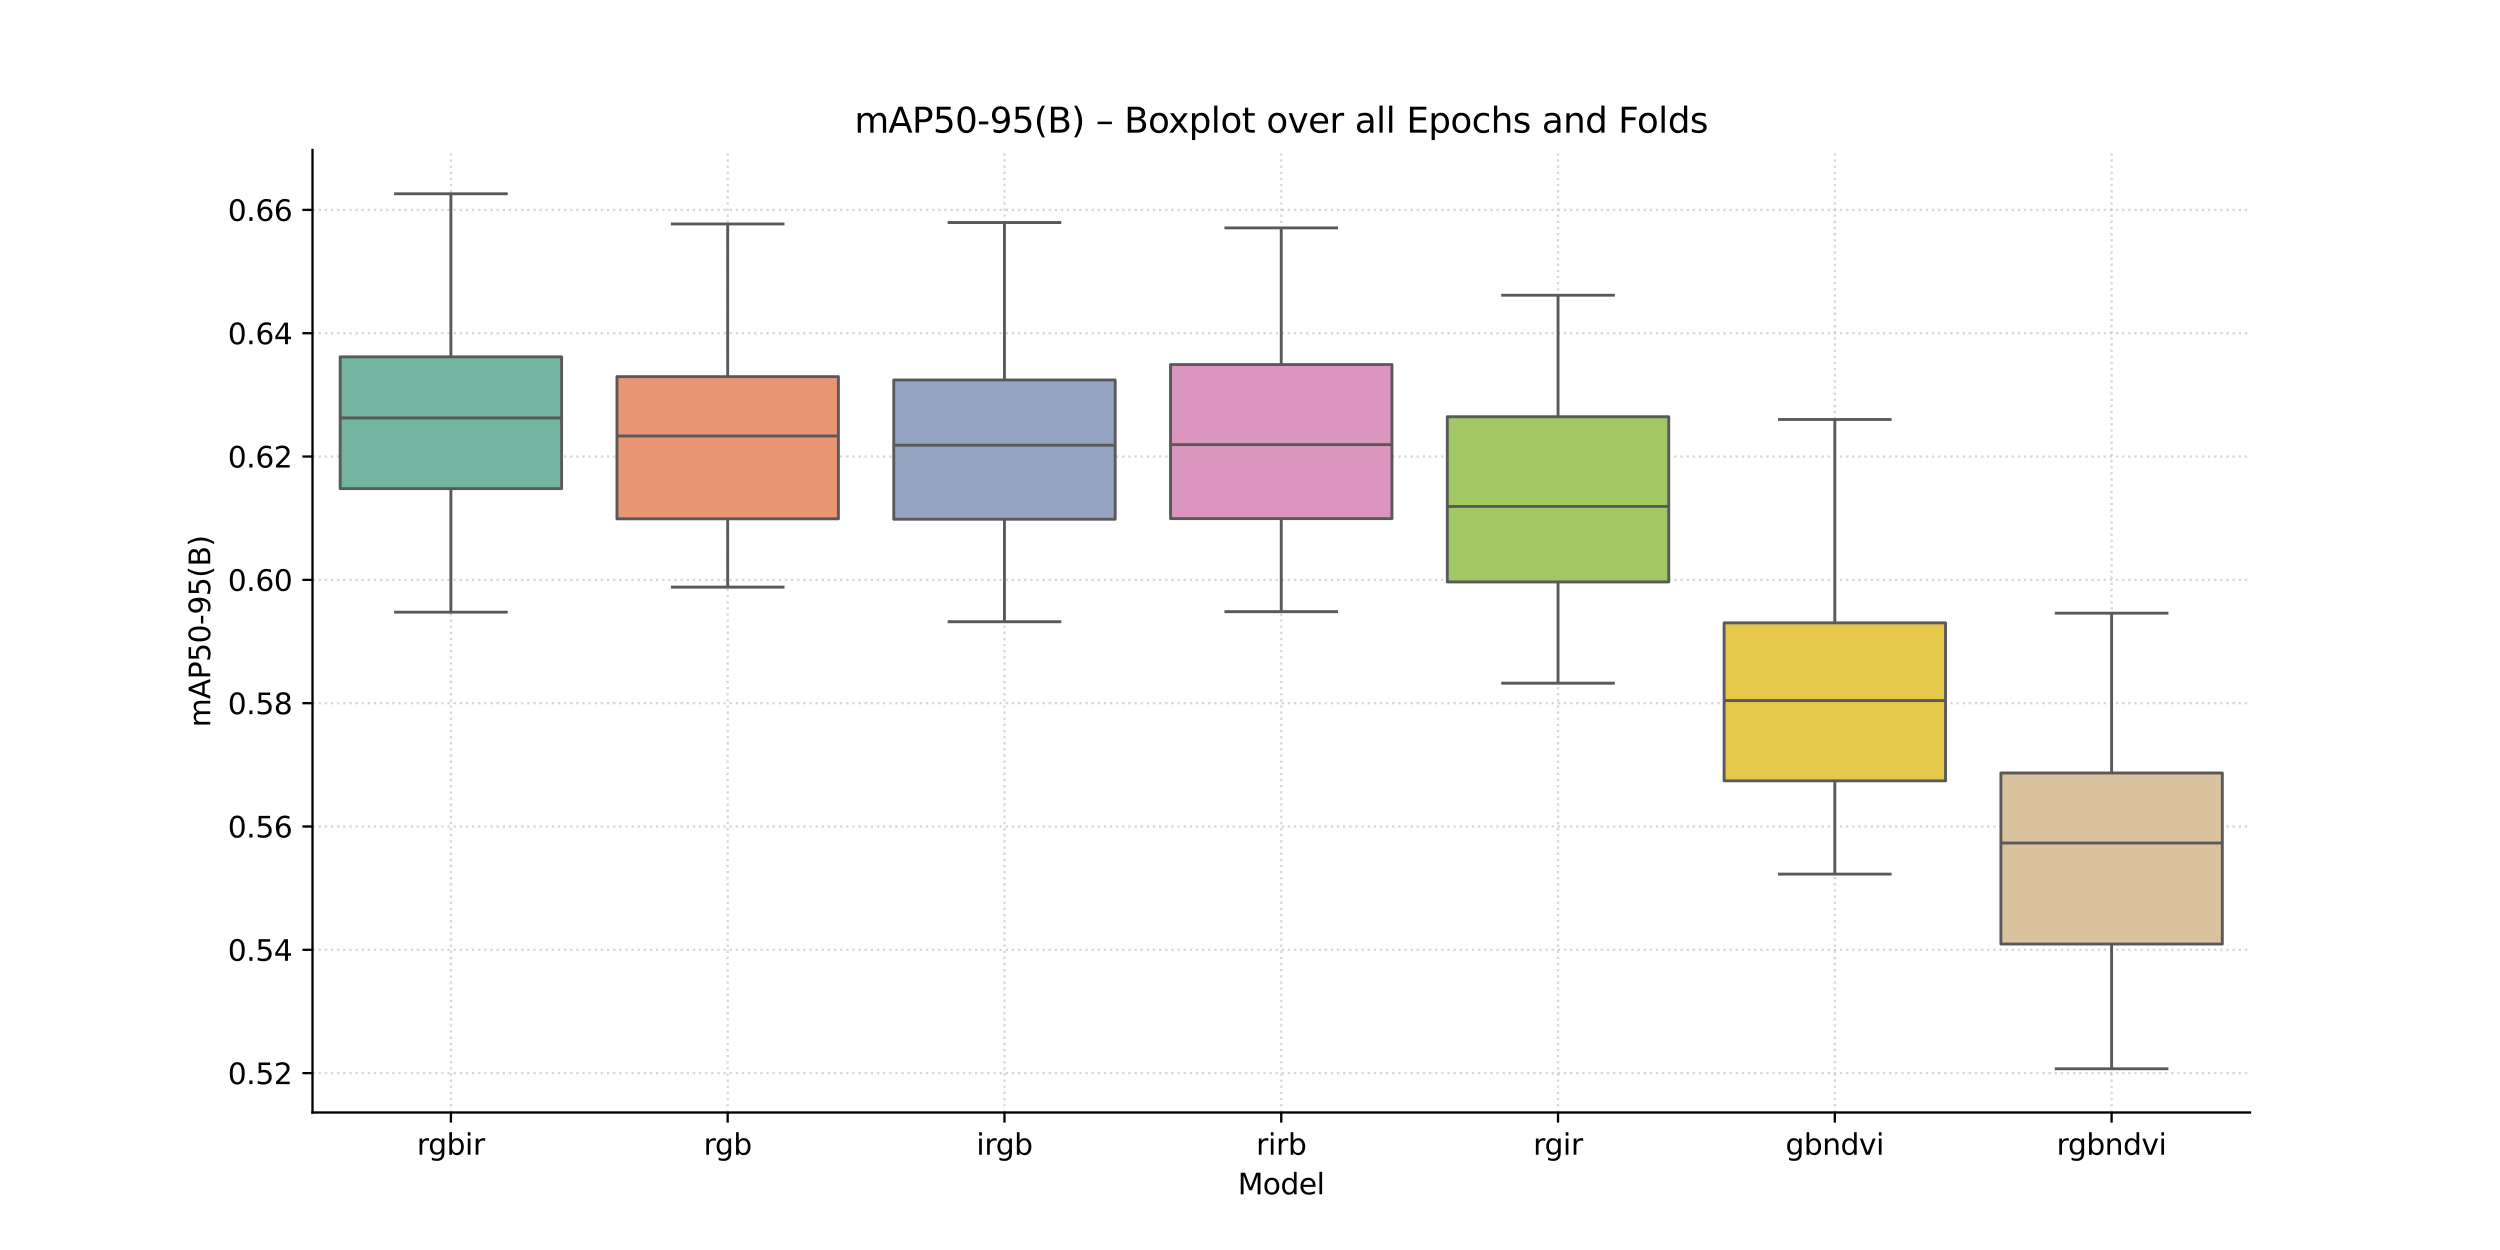 <?xml version="1.0" encoding="utf-8" standalone="no"?>
<!DOCTYPE svg PUBLIC "-//W3C//DTD SVG 1.1//EN"
  "http://www.w3.org/Graphics/SVG/1.1/DTD/svg11.dtd">
<svg xmlns:xlink="http://www.w3.org/1999/xlink" width="864pt" height="432pt" viewBox="0 0 864 432" xmlns="http://www.w3.org/2000/svg" version="1.1">
 <defs>
  <style type="text/css">*{stroke-linejoin: round; stroke-linecap: butt}</style>
 </defs>
 <g id="figure_1">
  <g id="patch_1">
   <path d="M 0 432 
L 864 432 
L 864 0 
L 0 0 
L 0 432 
z
" style="fill: none"/>
  </g>
  <g id="axes_1">
   <g id="patch_2">
    <path d="M 108 384.48 
L 777.6 384.48 
L 777.6 51.84 
L 108 51.84 
L 108 384.48 
z
" style="fill: none"/>
   </g>
   <g id="matplotlib.axis_1">
    <g id="xtick_1">
     <g id="line2d_1">
      <path d="M 155.829 384.48 
L 155.829 51.84 
" clip-path="url(#p4f95177a77)" style="fill: none; stroke-dasharray: 0.8,1.32; stroke-dashoffset: 0; stroke: #b0b0b0; stroke-opacity: 0.5; stroke-width: 0.8"/>
     </g>
     <g id="line2d_2">
      <defs>
       <path id="m625f51ce33" d="M 0 0 
L 0 3.5 
" style="stroke: #000000; stroke-width: 0.8"/>
      </defs>
      <g>
       <use xlink:href="#m625f51ce33" x="155.829" y="384.48" style="stroke: #000000; stroke-width: 0.8"/>
      </g>
     </g>
     <g id="text_1">
      <!-- rgbir -->
      <g transform="translate(144.068 399.078) scale(0.1 -0.1)">
       <defs>
        <path id="DejaVuSans-72" d="M 2631 2963 
Q 2534 3019 2420 3045 
Q 2306 3072 2169 3072 
Q 1681 3072 1420 2755 
Q 1159 2438 1159 1844 
L 1159 0 
L 581 0 
L 581 3500 
L 1159 3500 
L 1159 2956 
Q 1341 3275 1631 3429 
Q 1922 3584 2338 3584 
Q 2397 3584 2469 3576 
Q 2541 3569 2628 3553 
L 2631 2963 
z
" transform="scale(0.016)"/>
        <path id="DejaVuSans-67" d="M 2906 1791 
Q 2906 2416 2648 2759 
Q 2391 3103 1925 3103 
Q 1463 3103 1205 2759 
Q 947 2416 947 1791 
Q 947 1169 1205 825 
Q 1463 481 1925 481 
Q 2391 481 2648 825 
Q 2906 1169 2906 1791 
z
M 3481 434 
Q 3481 -459 3084 -895 
Q 2688 -1331 1869 -1331 
Q 1566 -1331 1297 -1286 
Q 1028 -1241 775 -1147 
L 775 -588 
Q 1028 -725 1275 -790 
Q 1522 -856 1778 -856 
Q 2344 -856 2625 -561 
Q 2906 -266 2906 331 
L 2906 616 
Q 2728 306 2450 153 
Q 2172 0 1784 0 
Q 1141 0 747 490 
Q 353 981 353 1791 
Q 353 2603 747 3093 
Q 1141 3584 1784 3584 
Q 2172 3584 2450 3431 
Q 2728 3278 2906 2969 
L 2906 3500 
L 3481 3500 
L 3481 434 
z
" transform="scale(0.016)"/>
        <path id="DejaVuSans-62" d="M 3116 1747 
Q 3116 2381 2855 2742 
Q 2594 3103 2138 3103 
Q 1681 3103 1420 2742 
Q 1159 2381 1159 1747 
Q 1159 1113 1420 752 
Q 1681 391 2138 391 
Q 2594 391 2855 752 
Q 3116 1113 3116 1747 
z
M 1159 2969 
Q 1341 3281 1617 3432 
Q 1894 3584 2278 3584 
Q 2916 3584 3314 3078 
Q 3713 2572 3713 1747 
Q 3713 922 3314 415 
Q 2916 -91 2278 -91 
Q 1894 -91 1617 61 
Q 1341 213 1159 525 
L 1159 0 
L 581 0 
L 581 4863 
L 1159 4863 
L 1159 2969 
z
" transform="scale(0.016)"/>
        <path id="DejaVuSans-69" d="M 603 3500 
L 1178 3500 
L 1178 0 
L 603 0 
L 603 3500 
z
M 603 4863 
L 1178 4863 
L 1178 4134 
L 603 4134 
L 603 4863 
z
" transform="scale(0.016)"/>
       </defs>
       <use xlink:href="#DejaVuSans-72"/>
       <use xlink:href="#DejaVuSans-67" transform="translate(39.363 0)"/>
       <use xlink:href="#DejaVuSans-62" transform="translate(102.84 0)"/>
       <use xlink:href="#DejaVuSans-69" transform="translate(166.316 0)"/>
       <use xlink:href="#DejaVuSans-72" transform="translate(194.1 0)"/>
      </g>
     </g>
    </g>
    <g id="xtick_2">
     <g id="line2d_3">
      <path d="M 251.486 384.48 
L 251.486 51.84 
" clip-path="url(#p4f95177a77)" style="fill: none; stroke-dasharray: 0.8,1.32; stroke-dashoffset: 0; stroke: #b0b0b0; stroke-opacity: 0.5; stroke-width: 0.8"/>
     </g>
     <g id="line2d_4">
      <g>
       <use xlink:href="#m625f51ce33" x="251.486" y="384.48" style="stroke: #000000; stroke-width: 0.8"/>
      </g>
     </g>
     <g id="text_2">
      <!-- rgb -->
      <g transform="translate(243.169 399.078) scale(0.1 -0.1)">
       <use xlink:href="#DejaVuSans-72"/>
       <use xlink:href="#DejaVuSans-67" transform="translate(39.363 0)"/>
       <use xlink:href="#DejaVuSans-62" transform="translate(102.84 0)"/>
      </g>
     </g>
    </g>
    <g id="xtick_3">
     <g id="line2d_5">
      <path d="M 347.143 384.48 
L 347.143 51.84 
" clip-path="url(#p4f95177a77)" style="fill: none; stroke-dasharray: 0.8,1.32; stroke-dashoffset: 0; stroke: #b0b0b0; stroke-opacity: 0.5; stroke-width: 0.8"/>
     </g>
     <g id="line2d_6">
      <g>
       <use xlink:href="#m625f51ce33" x="347.143" y="384.48" style="stroke: #000000; stroke-width: 0.8"/>
      </g>
     </g>
     <g id="text_3">
      <!-- irgb -->
      <g transform="translate(337.437 399.078) scale(0.1 -0.1)">
       <use xlink:href="#DejaVuSans-69"/>
       <use xlink:href="#DejaVuSans-72" transform="translate(27.783 0)"/>
       <use xlink:href="#DejaVuSans-67" transform="translate(67.146 0)"/>
       <use xlink:href="#DejaVuSans-62" transform="translate(130.623 0)"/>
      </g>
     </g>
    </g>
    <g id="xtick_4">
     <g id="line2d_7">
      <path d="M 442.8 384.48 
L 442.8 51.84 
" clip-path="url(#p4f95177a77)" style="fill: none; stroke-dasharray: 0.8,1.32; stroke-dashoffset: 0; stroke: #b0b0b0; stroke-opacity: 0.5; stroke-width: 0.8"/>
     </g>
     <g id="line2d_8">
      <g>
       <use xlink:href="#m625f51ce33" x="442.8" y="384.48" style="stroke: #000000; stroke-width: 0.8"/>
      </g>
     </g>
     <g id="text_4">
      <!-- rirb -->
      <g transform="translate(434.126 399.078) scale(0.1 -0.1)">
       <use xlink:href="#DejaVuSans-72"/>
       <use xlink:href="#DejaVuSans-69" transform="translate(41.113 0)"/>
       <use xlink:href="#DejaVuSans-72" transform="translate(68.896 0)"/>
       <use xlink:href="#DejaVuSans-62" transform="translate(110.01 0)"/>
      </g>
     </g>
    </g>
    <g id="xtick_5">
     <g id="line2d_9">
      <path d="M 538.457 384.48 
L 538.457 51.84 
" clip-path="url(#p4f95177a77)" style="fill: none; stroke-dasharray: 0.8,1.32; stroke-dashoffset: 0; stroke: #b0b0b0; stroke-opacity: 0.5; stroke-width: 0.8"/>
     </g>
     <g id="line2d_10">
      <g>
       <use xlink:href="#m625f51ce33" x="538.457" y="384.48" style="stroke: #000000; stroke-width: 0.8"/>
      </g>
     </g>
     <g id="text_5">
      <!-- rgir -->
      <g transform="translate(529.87 399.078) scale(0.1 -0.1)">
       <use xlink:href="#DejaVuSans-72"/>
       <use xlink:href="#DejaVuSans-67" transform="translate(39.363 0)"/>
       <use xlink:href="#DejaVuSans-69" transform="translate(102.84 0)"/>
       <use xlink:href="#DejaVuSans-72" transform="translate(130.623 0)"/>
      </g>
     </g>
    </g>
    <g id="xtick_6">
     <g id="line2d_11">
      <path d="M 634.114 384.48 
L 634.114 51.84 
" clip-path="url(#p4f95177a77)" style="fill: none; stroke-dasharray: 0.8,1.32; stroke-dashoffset: 0; stroke: #b0b0b0; stroke-opacity: 0.5; stroke-width: 0.8"/>
     </g>
     <g id="line2d_12">
      <g>
       <use xlink:href="#m625f51ce33" x="634.114" y="384.48" style="stroke: #000000; stroke-width: 0.8"/>
      </g>
     </g>
     <g id="text_6">
      <!-- gbndvi -->
      <g transform="translate(617.074 399.078) scale(0.1 -0.1)">
       <defs>
        <path id="DejaVuSans-6e" d="M 3513 2113 
L 3513 0 
L 2938 0 
L 2938 2094 
Q 2938 2591 2744 2837 
Q 2550 3084 2163 3084 
Q 1697 3084 1428 2787 
Q 1159 2491 1159 1978 
L 1159 0 
L 581 0 
L 581 3500 
L 1159 3500 
L 1159 2956 
Q 1366 3272 1645 3428 
Q 1925 3584 2291 3584 
Q 2894 3584 3203 3211 
Q 3513 2838 3513 2113 
z
" transform="scale(0.016)"/>
        <path id="DejaVuSans-64" d="M 2906 2969 
L 2906 4863 
L 3481 4863 
L 3481 0 
L 2906 0 
L 2906 525 
Q 2725 213 2448 61 
Q 2172 -91 1784 -91 
Q 1150 -91 751 415 
Q 353 922 353 1747 
Q 353 2572 751 3078 
Q 1150 3584 1784 3584 
Q 2172 3584 2448 3432 
Q 2725 3281 2906 2969 
z
M 947 1747 
Q 947 1113 1208 752 
Q 1469 391 1925 391 
Q 2381 391 2643 752 
Q 2906 1113 2906 1747 
Q 2906 2381 2643 2742 
Q 2381 3103 1925 3103 
Q 1469 3103 1208 2742 
Q 947 2381 947 1747 
z
" transform="scale(0.016)"/>
        <path id="DejaVuSans-76" d="M 191 3500 
L 800 3500 
L 1894 563 
L 2988 3500 
L 3597 3500 
L 2284 0 
L 1503 0 
L 191 3500 
z
" transform="scale(0.016)"/>
       </defs>
       <use xlink:href="#DejaVuSans-67"/>
       <use xlink:href="#DejaVuSans-62" transform="translate(63.477 0)"/>
       <use xlink:href="#DejaVuSans-6e" transform="translate(126.953 0)"/>
       <use xlink:href="#DejaVuSans-64" transform="translate(190.332 0)"/>
       <use xlink:href="#DejaVuSans-76" transform="translate(253.809 0)"/>
       <use xlink:href="#DejaVuSans-69" transform="translate(312.988 0)"/>
      </g>
     </g>
    </g>
    <g id="xtick_7">
     <g id="line2d_13">
      <path d="M 729.771 384.48 
L 729.771 51.84 
" clip-path="url(#p4f95177a77)" style="fill: none; stroke-dasharray: 0.8,1.32; stroke-dashoffset: 0; stroke: #b0b0b0; stroke-opacity: 0.5; stroke-width: 0.8"/>
     </g>
     <g id="line2d_14">
      <g>
       <use xlink:href="#m625f51ce33" x="729.771" y="384.48" style="stroke: #000000; stroke-width: 0.8"/>
      </g>
     </g>
     <g id="text_7">
      <!-- rgbndvi -->
      <g transform="translate(710.764 399.078) scale(0.1 -0.1)">
       <use xlink:href="#DejaVuSans-72"/>
       <use xlink:href="#DejaVuSans-67" transform="translate(39.363 0)"/>
       <use xlink:href="#DejaVuSans-62" transform="translate(102.84 0)"/>
       <use xlink:href="#DejaVuSans-6e" transform="translate(166.316 0)"/>
       <use xlink:href="#DejaVuSans-64" transform="translate(229.695 0)"/>
       <use xlink:href="#DejaVuSans-76" transform="translate(293.172 0)"/>
       <use xlink:href="#DejaVuSans-69" transform="translate(352.352 0)"/>
      </g>
     </g>
    </g>
    <g id="text_8">
     <!-- Model -->
     <g transform="translate(427.787 412.757) scale(0.1 -0.1)">
      <defs>
       <path id="DejaVuSans-4d" d="M 628 4666 
L 1569 4666 
L 2759 1491 
L 3956 4666 
L 4897 4666 
L 4897 0 
L 4281 0 
L 4281 4097 
L 3078 897 
L 2444 897 
L 1241 4097 
L 1241 0 
L 628 0 
L 628 4666 
z
" transform="scale(0.016)"/>
       <path id="DejaVuSans-6f" d="M 1959 3097 
Q 1497 3097 1228 2736 
Q 959 2375 959 1747 
Q 959 1119 1226 758 
Q 1494 397 1959 397 
Q 2419 397 2687 759 
Q 2956 1122 2956 1747 
Q 2956 2369 2687 2733 
Q 2419 3097 1959 3097 
z
M 1959 3584 
Q 2709 3584 3137 3096 
Q 3566 2609 3566 1747 
Q 3566 888 3137 398 
Q 2709 -91 1959 -91 
Q 1206 -91 779 398 
Q 353 888 353 1747 
Q 353 2609 779 3096 
Q 1206 3584 1959 3584 
z
" transform="scale(0.016)"/>
       <path id="DejaVuSans-65" d="M 3597 1894 
L 3597 1613 
L 953 1613 
Q 991 1019 1311 708 
Q 1631 397 2203 397 
Q 2534 397 2845 478 
Q 3156 559 3463 722 
L 3463 178 
Q 3153 47 2828 -22 
Q 2503 -91 2169 -91 
Q 1331 -91 842 396 
Q 353 884 353 1716 
Q 353 2575 817 3079 
Q 1281 3584 2069 3584 
Q 2775 3584 3186 3129 
Q 3597 2675 3597 1894 
z
M 3022 2063 
Q 3016 2534 2758 2815 
Q 2500 3097 2075 3097 
Q 1594 3097 1305 2825 
Q 1016 2553 972 2059 
L 3022 2063 
z
" transform="scale(0.016)"/>
       <path id="DejaVuSans-6c" d="M 603 4863 
L 1178 4863 
L 1178 0 
L 603 0 
L 603 4863 
z
" transform="scale(0.016)"/>
      </defs>
      <use xlink:href="#DejaVuSans-4d"/>
      <use xlink:href="#DejaVuSans-6f" transform="translate(86.279 0)"/>
      <use xlink:href="#DejaVuSans-64" transform="translate(147.461 0)"/>
      <use xlink:href="#DejaVuSans-65" transform="translate(210.938 0)"/>
      <use xlink:href="#DejaVuSans-6c" transform="translate(272.461 0)"/>
     </g>
    </g>
   </g>
   <g id="matplotlib.axis_2">
    <g id="ytick_1">
     <g id="line2d_15">
      <path d="M 108 370.873 
L 777.6 370.873 
" clip-path="url(#p4f95177a77)" style="fill: none; stroke-dasharray: 0.8,1.32; stroke-dashoffset: 0; stroke: #b0b0b0; stroke-opacity: 0.5; stroke-width: 0.8"/>
     </g>
     <g id="line2d_16">
      <defs>
       <path id="m4f08c576df" d="M 0 0 
L -3.5 0 
" style="stroke: #000000; stroke-width: 0.8"/>
      </defs>
      <g>
       <use xlink:href="#m4f08c576df" x="108" y="370.873" style="stroke: #000000; stroke-width: 0.8"/>
      </g>
     </g>
     <g id="text_9">
      <!-- 0.52 -->
      <g transform="translate(78.734 374.672) scale(0.1 -0.1)">
       <defs>
        <path id="DejaVuSans-30" d="M 2034 4250 
Q 1547 4250 1301 3770 
Q 1056 3291 1056 2328 
Q 1056 1369 1301 889 
Q 1547 409 2034 409 
Q 2525 409 2770 889 
Q 3016 1369 3016 2328 
Q 3016 3291 2770 3770 
Q 2525 4250 2034 4250 
z
M 2034 4750 
Q 2819 4750 3233 4129 
Q 3647 3509 3647 2328 
Q 3647 1150 3233 529 
Q 2819 -91 2034 -91 
Q 1250 -91 836 529 
Q 422 1150 422 2328 
Q 422 3509 836 4129 
Q 1250 4750 2034 4750 
z
" transform="scale(0.016)"/>
        <path id="DejaVuSans-2e" d="M 684 794 
L 1344 794 
L 1344 0 
L 684 0 
L 684 794 
z
" transform="scale(0.016)"/>
        <path id="DejaVuSans-35" d="M 691 4666 
L 3169 4666 
L 3169 4134 
L 1269 4134 
L 1269 2991 
Q 1406 3038 1543 3061 
Q 1681 3084 1819 3084 
Q 2600 3084 3056 2656 
Q 3513 2228 3513 1497 
Q 3513 744 3044 326 
Q 2575 -91 1722 -91 
Q 1428 -91 1123 -41 
Q 819 9 494 109 
L 494 744 
Q 775 591 1075 516 
Q 1375 441 1709 441 
Q 2250 441 2565 725 
Q 2881 1009 2881 1497 
Q 2881 1984 2565 2268 
Q 2250 2553 1709 2553 
Q 1456 2553 1204 2497 
Q 953 2441 691 2322 
L 691 4666 
z
" transform="scale(0.016)"/>
        <path id="DejaVuSans-32" d="M 1228 531 
L 3431 531 
L 3431 0 
L 469 0 
L 469 531 
Q 828 903 1448 1529 
Q 2069 2156 2228 2338 
Q 2531 2678 2651 2914 
Q 2772 3150 2772 3378 
Q 2772 3750 2511 3984 
Q 2250 4219 1831 4219 
Q 1534 4219 1204 4116 
Q 875 4013 500 3803 
L 500 4441 
Q 881 4594 1212 4672 
Q 1544 4750 1819 4750 
Q 2544 4750 2975 4387 
Q 3406 4025 3406 3419 
Q 3406 3131 3298 2873 
Q 3191 2616 2906 2266 
Q 2828 2175 2409 1742 
Q 1991 1309 1228 531 
z
" transform="scale(0.016)"/>
       </defs>
       <use xlink:href="#DejaVuSans-30"/>
       <use xlink:href="#DejaVuSans-2e" transform="translate(63.623 0)"/>
       <use xlink:href="#DejaVuSans-35" transform="translate(95.41 0)"/>
       <use xlink:href="#DejaVuSans-32" transform="translate(159.033 0)"/>
      </g>
     </g>
    </g>
    <g id="ytick_2">
     <g id="line2d_17">
      <path d="M 108 328.254 
L 777.6 328.254 
" clip-path="url(#p4f95177a77)" style="fill: none; stroke-dasharray: 0.8,1.32; stroke-dashoffset: 0; stroke: #b0b0b0; stroke-opacity: 0.5; stroke-width: 0.8"/>
     </g>
     <g id="line2d_18">
      <g>
       <use xlink:href="#m4f08c576df" x="108" y="328.254" style="stroke: #000000; stroke-width: 0.8"/>
      </g>
     </g>
     <g id="text_10">
      <!-- 0.54 -->
      <g transform="translate(78.734 332.054) scale(0.1 -0.1)">
       <defs>
        <path id="DejaVuSans-34" d="M 2419 4116 
L 825 1625 
L 2419 1625 
L 2419 4116 
z
M 2253 4666 
L 3047 4666 
L 3047 1625 
L 3713 1625 
L 3713 1100 
L 3047 1100 
L 3047 0 
L 2419 0 
L 2419 1100 
L 313 1100 
L 313 1709 
L 2253 4666 
z
" transform="scale(0.016)"/>
       </defs>
       <use xlink:href="#DejaVuSans-30"/>
       <use xlink:href="#DejaVuSans-2e" transform="translate(63.623 0)"/>
       <use xlink:href="#DejaVuSans-35" transform="translate(95.41 0)"/>
       <use xlink:href="#DejaVuSans-34" transform="translate(159.033 0)"/>
      </g>
     </g>
    </g>
    <g id="ytick_3">
     <g id="line2d_19">
      <path d="M 108 285.636 
L 777.6 285.636 
" clip-path="url(#p4f95177a77)" style="fill: none; stroke-dasharray: 0.8,1.32; stroke-dashoffset: 0; stroke: #b0b0b0; stroke-opacity: 0.5; stroke-width: 0.8"/>
     </g>
     <g id="line2d_20">
      <g>
       <use xlink:href="#m4f08c576df" x="108" y="285.636" style="stroke: #000000; stroke-width: 0.8"/>
      </g>
     </g>
     <g id="text_11">
      <!-- 0.56 -->
      <g transform="translate(78.734 289.435) scale(0.1 -0.1)">
       <defs>
        <path id="DejaVuSans-36" d="M 2113 2584 
Q 1688 2584 1439 2293 
Q 1191 2003 1191 1497 
Q 1191 994 1439 701 
Q 1688 409 2113 409 
Q 2538 409 2786 701 
Q 3034 994 3034 1497 
Q 3034 2003 2786 2293 
Q 2538 2584 2113 2584 
z
M 3366 4563 
L 3366 3988 
Q 3128 4100 2886 4159 
Q 2644 4219 2406 4219 
Q 1781 4219 1451 3797 
Q 1122 3375 1075 2522 
Q 1259 2794 1537 2939 
Q 1816 3084 2150 3084 
Q 2853 3084 3261 2657 
Q 3669 2231 3669 1497 
Q 3669 778 3244 343 
Q 2819 -91 2113 -91 
Q 1303 -91 875 529 
Q 447 1150 447 2328 
Q 447 3434 972 4092 
Q 1497 4750 2381 4750 
Q 2619 4750 2861 4703 
Q 3103 4656 3366 4563 
z
" transform="scale(0.016)"/>
       </defs>
       <use xlink:href="#DejaVuSans-30"/>
       <use xlink:href="#DejaVuSans-2e" transform="translate(63.623 0)"/>
       <use xlink:href="#DejaVuSans-35" transform="translate(95.41 0)"/>
       <use xlink:href="#DejaVuSans-36" transform="translate(159.033 0)"/>
      </g>
     </g>
    </g>
    <g id="ytick_4">
     <g id="line2d_21">
      <path d="M 108 243.017 
L 777.6 243.017 
" clip-path="url(#p4f95177a77)" style="fill: none; stroke-dasharray: 0.8,1.32; stroke-dashoffset: 0; stroke: #b0b0b0; stroke-opacity: 0.5; stroke-width: 0.8"/>
     </g>
     <g id="line2d_22">
      <g>
       <use xlink:href="#m4f08c576df" x="108" y="243.017" style="stroke: #000000; stroke-width: 0.8"/>
      </g>
     </g>
     <g id="text_12">
      <!-- 0.58 -->
      <g transform="translate(78.734 246.816) scale(0.1 -0.1)">
       <defs>
        <path id="DejaVuSans-38" d="M 2034 2216 
Q 1584 2216 1326 1975 
Q 1069 1734 1069 1313 
Q 1069 891 1326 650 
Q 1584 409 2034 409 
Q 2484 409 2743 651 
Q 3003 894 3003 1313 
Q 3003 1734 2745 1975 
Q 2488 2216 2034 2216 
z
M 1403 2484 
Q 997 2584 770 2862 
Q 544 3141 544 3541 
Q 544 4100 942 4425 
Q 1341 4750 2034 4750 
Q 2731 4750 3128 4425 
Q 3525 4100 3525 3541 
Q 3525 3141 3298 2862 
Q 3072 2584 2669 2484 
Q 3125 2378 3379 2068 
Q 3634 1759 3634 1313 
Q 3634 634 3220 271 
Q 2806 -91 2034 -91 
Q 1263 -91 848 271 
Q 434 634 434 1313 
Q 434 1759 690 2068 
Q 947 2378 1403 2484 
z
M 1172 3481 
Q 1172 3119 1398 2916 
Q 1625 2713 2034 2713 
Q 2441 2713 2670 2916 
Q 2900 3119 2900 3481 
Q 2900 3844 2670 4047 
Q 2441 4250 2034 4250 
Q 1625 4250 1398 4047 
Q 1172 3844 1172 3481 
z
" transform="scale(0.016)"/>
       </defs>
       <use xlink:href="#DejaVuSans-30"/>
       <use xlink:href="#DejaVuSans-2e" transform="translate(63.623 0)"/>
       <use xlink:href="#DejaVuSans-35" transform="translate(95.41 0)"/>
       <use xlink:href="#DejaVuSans-38" transform="translate(159.033 0)"/>
      </g>
     </g>
    </g>
    <g id="ytick_5">
     <g id="line2d_23">
      <path d="M 108 200.399 
L 777.6 200.399 
" clip-path="url(#p4f95177a77)" style="fill: none; stroke-dasharray: 0.8,1.32; stroke-dashoffset: 0; stroke: #b0b0b0; stroke-opacity: 0.5; stroke-width: 0.8"/>
     </g>
     <g id="line2d_24">
      <g>
       <use xlink:href="#m4f08c576df" x="108" y="200.399" style="stroke: #000000; stroke-width: 0.8"/>
      </g>
     </g>
     <g id="text_13">
      <!-- 0.60 -->
      <g transform="translate(78.734 204.198) scale(0.1 -0.1)">
       <use xlink:href="#DejaVuSans-30"/>
       <use xlink:href="#DejaVuSans-2e" transform="translate(63.623 0)"/>
       <use xlink:href="#DejaVuSans-36" transform="translate(95.41 0)"/>
       <use xlink:href="#DejaVuSans-30" transform="translate(159.033 0)"/>
      </g>
     </g>
    </g>
    <g id="ytick_6">
     <g id="line2d_25">
      <path d="M 108 157.78 
L 777.6 157.78 
" clip-path="url(#p4f95177a77)" style="fill: none; stroke-dasharray: 0.8,1.32; stroke-dashoffset: 0; stroke: #b0b0b0; stroke-opacity: 0.5; stroke-width: 0.8"/>
     </g>
     <g id="line2d_26">
      <g>
       <use xlink:href="#m4f08c576df" x="108" y="157.78" style="stroke: #000000; stroke-width: 0.8"/>
      </g>
     </g>
     <g id="text_14">
      <!-- 0.62 -->
      <g transform="translate(78.734 161.579) scale(0.1 -0.1)">
       <use xlink:href="#DejaVuSans-30"/>
       <use xlink:href="#DejaVuSans-2e" transform="translate(63.623 0)"/>
       <use xlink:href="#DejaVuSans-36" transform="translate(95.41 0)"/>
       <use xlink:href="#DejaVuSans-32" transform="translate(159.033 0)"/>
      </g>
     </g>
    </g>
    <g id="ytick_7">
     <g id="line2d_27">
      <path d="M 108 115.162 
L 777.6 115.162 
" clip-path="url(#p4f95177a77)" style="fill: none; stroke-dasharray: 0.8,1.32; stroke-dashoffset: 0; stroke: #b0b0b0; stroke-opacity: 0.5; stroke-width: 0.8"/>
     </g>
     <g id="line2d_28">
      <g>
       <use xlink:href="#m4f08c576df" x="108" y="115.162" style="stroke: #000000; stroke-width: 0.8"/>
      </g>
     </g>
     <g id="text_15">
      <!-- 0.64 -->
      <g transform="translate(78.734 118.961) scale(0.1 -0.1)">
       <use xlink:href="#DejaVuSans-30"/>
       <use xlink:href="#DejaVuSans-2e" transform="translate(63.623 0)"/>
       <use xlink:href="#DejaVuSans-36" transform="translate(95.41 0)"/>
       <use xlink:href="#DejaVuSans-34" transform="translate(159.033 0)"/>
      </g>
     </g>
    </g>
    <g id="ytick_8">
     <g id="line2d_29">
      <path d="M 108 72.543 
L 777.6 72.543 
" clip-path="url(#p4f95177a77)" style="fill: none; stroke-dasharray: 0.8,1.32; stroke-dashoffset: 0; stroke: #b0b0b0; stroke-opacity: 0.5; stroke-width: 0.8"/>
     </g>
     <g id="line2d_30">
      <g>
       <use xlink:href="#m4f08c576df" x="108" y="72.543" style="stroke: #000000; stroke-width: 0.8"/>
      </g>
     </g>
     <g id="text_16">
      <!-- 0.66 -->
      <g transform="translate(78.734 76.342) scale(0.1 -0.1)">
       <use xlink:href="#DejaVuSans-30"/>
       <use xlink:href="#DejaVuSans-2e" transform="translate(63.623 0)"/>
       <use xlink:href="#DejaVuSans-36" transform="translate(95.41 0)"/>
       <use xlink:href="#DejaVuSans-36" transform="translate(159.033 0)"/>
      </g>
     </g>
    </g>
    <g id="text_17">
     <!-- mAP50-95(B) -->
     <g transform="translate(72.655 251.326) rotate(-90) scale(0.1 -0.1)">
      <defs>
       <path id="DejaVuSans-6d" d="M 3328 2828 
Q 3544 3216 3844 3400 
Q 4144 3584 4550 3584 
Q 5097 3584 5394 3201 
Q 5691 2819 5691 2113 
L 5691 0 
L 5113 0 
L 5113 2094 
Q 5113 2597 4934 2840 
Q 4756 3084 4391 3084 
Q 3944 3084 3684 2787 
Q 3425 2491 3425 1978 
L 3425 0 
L 2847 0 
L 2847 2094 
Q 2847 2600 2669 2842 
Q 2491 3084 2119 3084 
Q 1678 3084 1418 2786 
Q 1159 2488 1159 1978 
L 1159 0 
L 581 0 
L 581 3500 
L 1159 3500 
L 1159 2956 
Q 1356 3278 1631 3431 
Q 1906 3584 2284 3584 
Q 2666 3584 2933 3390 
Q 3200 3197 3328 2828 
z
" transform="scale(0.016)"/>
       <path id="DejaVuSans-41" d="M 2188 4044 
L 1331 1722 
L 3047 1722 
L 2188 4044 
z
M 1831 4666 
L 2547 4666 
L 4325 0 
L 3669 0 
L 3244 1197 
L 1141 1197 
L 716 0 
L 50 0 
L 1831 4666 
z
" transform="scale(0.016)"/>
       <path id="DejaVuSans-50" d="M 1259 4147 
L 1259 2394 
L 2053 2394 
Q 2494 2394 2734 2622 
Q 2975 2850 2975 3272 
Q 2975 3691 2734 3919 
Q 2494 4147 2053 4147 
L 1259 4147 
z
M 628 4666 
L 2053 4666 
Q 2838 4666 3239 4311 
Q 3641 3956 3641 3272 
Q 3641 2581 3239 2228 
Q 2838 1875 2053 1875 
L 1259 1875 
L 1259 0 
L 628 0 
L 628 4666 
z
" transform="scale(0.016)"/>
       <path id="DejaVuSans-2d" d="M 313 2009 
L 1997 2009 
L 1997 1497 
L 313 1497 
L 313 2009 
z
" transform="scale(0.016)"/>
       <path id="DejaVuSans-39" d="M 703 97 
L 703 672 
Q 941 559 1184 500 
Q 1428 441 1663 441 
Q 2288 441 2617 861 
Q 2947 1281 2994 2138 
Q 2813 1869 2534 1725 
Q 2256 1581 1919 1581 
Q 1219 1581 811 2004 
Q 403 2428 403 3163 
Q 403 3881 828 4315 
Q 1253 4750 1959 4750 
Q 2769 4750 3195 4129 
Q 3622 3509 3622 2328 
Q 3622 1225 3098 567 
Q 2575 -91 1691 -91 
Q 1453 -91 1209 -44 
Q 966 3 703 97 
z
M 1959 2075 
Q 2384 2075 2632 2365 
Q 2881 2656 2881 3163 
Q 2881 3666 2632 3958 
Q 2384 4250 1959 4250 
Q 1534 4250 1286 3958 
Q 1038 3666 1038 3163 
Q 1038 2656 1286 2365 
Q 1534 2075 1959 2075 
z
" transform="scale(0.016)"/>
       <path id="DejaVuSans-28" d="M 1984 4856 
Q 1566 4138 1362 3434 
Q 1159 2731 1159 2009 
Q 1159 1288 1364 580 
Q 1569 -128 1984 -844 
L 1484 -844 
Q 1016 -109 783 600 
Q 550 1309 550 2009 
Q 550 2706 781 3412 
Q 1013 4119 1484 4856 
L 1984 4856 
z
" transform="scale(0.016)"/>
       <path id="DejaVuSans-42" d="M 1259 2228 
L 1259 519 
L 2272 519 
Q 2781 519 3026 730 
Q 3272 941 3272 1375 
Q 3272 1813 3026 2020 
Q 2781 2228 2272 2228 
L 1259 2228 
z
M 1259 4147 
L 1259 2741 
L 2194 2741 
Q 2656 2741 2882 2914 
Q 3109 3088 3109 3444 
Q 3109 3797 2882 3972 
Q 2656 4147 2194 4147 
L 1259 4147 
z
M 628 4666 
L 2241 4666 
Q 2963 4666 3353 4366 
Q 3744 4066 3744 3513 
Q 3744 3084 3544 2831 
Q 3344 2578 2956 2516 
Q 3422 2416 3680 2098 
Q 3938 1781 3938 1306 
Q 3938 681 3513 340 
Q 3088 0 2303 0 
L 628 0 
L 628 4666 
z
" transform="scale(0.016)"/>
       <path id="DejaVuSans-29" d="M 513 4856 
L 1013 4856 
Q 1481 4119 1714 3412 
Q 1947 2706 1947 2009 
Q 1947 1309 1714 600 
Q 1481 -109 1013 -844 
L 513 -844 
Q 928 -128 1133 580 
Q 1338 1288 1338 2009 
Q 1338 2731 1133 3434 
Q 928 4138 513 4856 
z
" transform="scale(0.016)"/>
      </defs>
      <use xlink:href="#DejaVuSans-6d"/>
      <use xlink:href="#DejaVuSans-41" transform="translate(97.412 0)"/>
      <use xlink:href="#DejaVuSans-50" transform="translate(165.82 0)"/>
      <use xlink:href="#DejaVuSans-35" transform="translate(226.123 0)"/>
      <use xlink:href="#DejaVuSans-30" transform="translate(289.746 0)"/>
      <use xlink:href="#DejaVuSans-2d" transform="translate(353.369 0)"/>
      <use xlink:href="#DejaVuSans-39" transform="translate(389.453 0)"/>
      <use xlink:href="#DejaVuSans-35" transform="translate(453.076 0)"/>
      <use xlink:href="#DejaVuSans-28" transform="translate(516.699 0)"/>
      <use xlink:href="#DejaVuSans-42" transform="translate(555.713 0)"/>
      <use xlink:href="#DejaVuSans-29" transform="translate(624.316 0)"/>
     </g>
    </g>
   </g>
   <g id="patch_3">
    <path d="M 117.566 168.866 
L 194.091 168.866 
L 194.091 123.318 
L 117.566 123.318 
L 117.566 168.866 
z
" clip-path="url(#p4f95177a77)" style="fill: #72b6a1; stroke: #595959; stroke-linejoin: miter"/>
   </g>
   <g id="line2d_31">
    <path d="M 155.829 168.866 
L 155.829 211.565 
" clip-path="url(#p4f95177a77)" style="fill: none; stroke: #595959"/>
   </g>
   <g id="line2d_32">
    <path d="M 155.829 123.318 
L 155.829 66.96 
" clip-path="url(#p4f95177a77)" style="fill: none; stroke: #595959"/>
   </g>
   <g id="line2d_33">
    <path d="M 136.697 211.565 
L 174.96 211.565 
" clip-path="url(#p4f95177a77)" style="fill: none; stroke: #595959; stroke-linecap: square"/>
   </g>
   <g id="line2d_34">
    <path d="M 136.697 66.96 
L 174.96 66.96 
" clip-path="url(#p4f95177a77)" style="fill: none; stroke: #595959; stroke-linecap: square"/>
   </g>
   <g id="line2d_35"/>
   <g id="patch_4">
    <path d="M 213.223 179.297 
L 289.749 179.297 
L 289.749 130.158 
L 213.223 130.158 
L 213.223 179.297 
z
" clip-path="url(#p4f95177a77)" style="fill: #e99675; stroke: #595959; stroke-linejoin: miter"/>
   </g>
   <g id="line2d_36">
    <path d="M 251.486 179.297 
L 251.486 202.913 
" clip-path="url(#p4f95177a77)" style="fill: none; stroke: #595959"/>
   </g>
   <g id="line2d_37">
    <path d="M 251.486 130.158 
L 251.486 77.402 
" clip-path="url(#p4f95177a77)" style="fill: none; stroke: #595959"/>
   </g>
   <g id="line2d_38">
    <path d="M 232.354 202.913 
L 270.617 202.913 
" clip-path="url(#p4f95177a77)" style="fill: none; stroke: #595959; stroke-linecap: square"/>
   </g>
   <g id="line2d_39">
    <path d="M 232.354 77.402 
L 270.617 77.402 
" clip-path="url(#p4f95177a77)" style="fill: none; stroke: #595959; stroke-linecap: square"/>
   </g>
   <g id="line2d_40"/>
   <g id="patch_5">
    <path d="M 308.88 179.446 
L 385.406 179.446 
L 385.406 131.319 
L 308.88 131.319 
L 308.88 179.446 
z
" clip-path="url(#p4f95177a77)" style="fill: #95a3c3; stroke: #595959; stroke-linejoin: miter"/>
   </g>
   <g id="line2d_41">
    <path d="M 347.143 179.446 
L 347.143 214.868 
" clip-path="url(#p4f95177a77)" style="fill: none; stroke: #595959"/>
   </g>
   <g id="line2d_42">
    <path d="M 347.143 131.319 
L 347.143 76.911 
" clip-path="url(#p4f95177a77)" style="fill: none; stroke: #595959"/>
   </g>
   <g id="line2d_43">
    <path d="M 328.011 214.868 
L 366.274 214.868 
" clip-path="url(#p4f95177a77)" style="fill: none; stroke: #595959; stroke-linecap: square"/>
   </g>
   <g id="line2d_44">
    <path d="M 328.011 76.911 
L 366.274 76.911 
" clip-path="url(#p4f95177a77)" style="fill: none; stroke: #595959; stroke-linecap: square"/>
   </g>
   <g id="line2d_45"/>
   <g id="patch_6">
    <path d="M 404.537 179.239 
L 481.063 179.239 
L 481.063 125.987 
L 404.537 125.987 
L 404.537 179.239 
z
" clip-path="url(#p4f95177a77)" style="fill: #db96c0; stroke: #595959; stroke-linejoin: miter"/>
   </g>
   <g id="line2d_46">
    <path d="M 442.8 179.239 
L 442.8 211.394 
" clip-path="url(#p4f95177a77)" style="fill: none; stroke: #595959"/>
   </g>
   <g id="line2d_47">
    <path d="M 442.8 125.987 
L 442.8 78.765 
" clip-path="url(#p4f95177a77)" style="fill: none; stroke: #595959"/>
   </g>
   <g id="line2d_48">
    <path d="M 423.669 211.394 
L 461.931 211.394 
" clip-path="url(#p4f95177a77)" style="fill: none; stroke: #595959; stroke-linecap: square"/>
   </g>
   <g id="line2d_49">
    <path d="M 423.669 78.765 
L 461.931 78.765 
" clip-path="url(#p4f95177a77)" style="fill: none; stroke: #595959; stroke-linecap: square"/>
   </g>
   <g id="line2d_50"/>
   <g id="patch_7">
    <path d="M 500.194 201.118 
L 576.72 201.118 
L 576.72 144.025 
L 500.194 144.025 
L 500.194 201.118 
z
" clip-path="url(#p4f95177a77)" style="fill: #a2c865; stroke: #595959; stroke-linejoin: miter"/>
   </g>
   <g id="line2d_51">
    <path d="M 538.457 201.118 
L 538.457 236.113 
" clip-path="url(#p4f95177a77)" style="fill: none; stroke: #595959"/>
   </g>
   <g id="line2d_52">
    <path d="M 538.457 144.025 
L 538.457 102.035 
" clip-path="url(#p4f95177a77)" style="fill: none; stroke: #595959"/>
   </g>
   <g id="line2d_53">
    <path d="M 519.326 236.113 
L 557.589 236.113 
" clip-path="url(#p4f95177a77)" style="fill: none; stroke: #595959; stroke-linecap: square"/>
   </g>
   <g id="line2d_54">
    <path d="M 519.326 102.035 
L 557.589 102.035 
" clip-path="url(#p4f95177a77)" style="fill: none; stroke: #595959; stroke-linecap: square"/>
   </g>
   <g id="line2d_55"/>
   <g id="patch_8">
    <path d="M 595.851 269.862 
L 672.377 269.862 
L 672.377 215.262 
L 595.851 215.262 
L 595.851 269.862 
z
" clip-path="url(#p4f95177a77)" style="fill: #e5c849; stroke: #595959; stroke-linejoin: miter"/>
   </g>
   <g id="line2d_56">
    <path d="M 634.114 269.862 
L 634.114 302.087 
" clip-path="url(#p4f95177a77)" style="fill: none; stroke: #595959"/>
   </g>
   <g id="line2d_57">
    <path d="M 634.114 215.262 
L 634.114 144.973 
" clip-path="url(#p4f95177a77)" style="fill: none; stroke: #595959"/>
   </g>
   <g id="line2d_58">
    <path d="M 614.983 302.087 
L 653.246 302.087 
" clip-path="url(#p4f95177a77)" style="fill: none; stroke: #595959; stroke-linecap: square"/>
   </g>
   <g id="line2d_59">
    <path d="M 614.983 144.973 
L 653.246 144.973 
" clip-path="url(#p4f95177a77)" style="fill: none; stroke: #595959; stroke-linecap: square"/>
   </g>
   <g id="line2d_60"/>
   <g id="patch_9">
    <path d="M 691.509 326.257 
L 768.034 326.257 
L 768.034 267.15 
L 691.509 267.15 
L 691.509 326.257 
z
" clip-path="url(#p4f95177a77)" style="fill: #dbc29e; stroke: #595959; stroke-linejoin: miter"/>
   </g>
   <g id="line2d_61">
    <path d="M 729.771 326.257 
L 729.771 369.36 
" clip-path="url(#p4f95177a77)" style="fill: none; stroke: #595959"/>
   </g>
   <g id="line2d_62">
    <path d="M 729.771 267.15 
L 729.771 211.906 
" clip-path="url(#p4f95177a77)" style="fill: none; stroke: #595959"/>
   </g>
   <g id="line2d_63">
    <path d="M 710.64 369.36 
L 748.903 369.36 
" clip-path="url(#p4f95177a77)" style="fill: none; stroke: #595959; stroke-linecap: square"/>
   </g>
   <g id="line2d_64">
    <path d="M 710.64 211.906 
L 748.903 211.906 
" clip-path="url(#p4f95177a77)" style="fill: none; stroke: #595959; stroke-linecap: square"/>
   </g>
   <g id="line2d_65"/>
   <g id="line2d_66">
    <path d="M 117.566 144.441 
L 194.091 144.441 
" clip-path="url(#p4f95177a77)" style="fill: none; stroke: #595959"/>
   </g>
   <g id="line2d_67">
    <path d="M 213.223 150.684 
L 289.749 150.684 
" clip-path="url(#p4f95177a77)" style="fill: none; stroke: #595959"/>
   </g>
   <g id="line2d_68">
    <path d="M 308.88 153.87 
L 385.406 153.87 
" clip-path="url(#p4f95177a77)" style="fill: none; stroke: #595959"/>
   </g>
   <g id="line2d_69">
    <path d="M 404.537 153.667 
L 481.063 153.667 
" clip-path="url(#p4f95177a77)" style="fill: none; stroke: #595959"/>
   </g>
   <g id="line2d_70">
    <path d="M 500.194 175.019 
L 576.72 175.019 
" clip-path="url(#p4f95177a77)" style="fill: none; stroke: #595959"/>
   </g>
   <g id="line2d_71">
    <path d="M 595.851 242.112 
L 672.377 242.112 
" clip-path="url(#p4f95177a77)" style="fill: none; stroke: #595959"/>
   </g>
   <g id="line2d_72">
    <path d="M 691.509 291.347 
L 768.034 291.347 
" clip-path="url(#p4f95177a77)" style="fill: none; stroke: #595959"/>
   </g>
   <g id="patch_10">
    <path d="M 108 384.48 
L 108 51.84 
" style="fill: none; stroke: #000000; stroke-width: 0.8; stroke-linejoin: miter; stroke-linecap: square"/>
   </g>
   <g id="patch_11">
    <path d="M 108 384.48 
L 777.6 384.48 
" style="fill: none; stroke: #000000; stroke-width: 0.8; stroke-linejoin: miter; stroke-linecap: square"/>
   </g>
   <g id="text_18">
    <!-- mAP50-95(B) – Boxplot over all Epochs and Folds -->
    <g transform="translate(295.316 45.84) scale(0.12 -0.12)">
     <defs>
      <path id="DejaVuSans-20" transform="scale(0.016)"/>
      <path id="DejaVuSans-2013" d="M 313 1978 
L 2888 1978 
L 2888 1528 
L 313 1528 
L 313 1978 
z
" transform="scale(0.016)"/>
      <path id="DejaVuSans-78" d="M 3513 3500 
L 2247 1797 
L 3578 0 
L 2900 0 
L 1881 1375 
L 863 0 
L 184 0 
L 1544 1831 
L 300 3500 
L 978 3500 
L 1906 2253 
L 2834 3500 
L 3513 3500 
z
" transform="scale(0.016)"/>
      <path id="DejaVuSans-70" d="M 1159 525 
L 1159 -1331 
L 581 -1331 
L 581 3500 
L 1159 3500 
L 1159 2969 
Q 1341 3281 1617 3432 
Q 1894 3584 2278 3584 
Q 2916 3584 3314 3078 
Q 3713 2572 3713 1747 
Q 3713 922 3314 415 
Q 2916 -91 2278 -91 
Q 1894 -91 1617 61 
Q 1341 213 1159 525 
z
M 3116 1747 
Q 3116 2381 2855 2742 
Q 2594 3103 2138 3103 
Q 1681 3103 1420 2742 
Q 1159 2381 1159 1747 
Q 1159 1113 1420 752 
Q 1681 391 2138 391 
Q 2594 391 2855 752 
Q 3116 1113 3116 1747 
z
" transform="scale(0.016)"/>
      <path id="DejaVuSans-74" d="M 1172 4494 
L 1172 3500 
L 2356 3500 
L 2356 3053 
L 1172 3053 
L 1172 1153 
Q 1172 725 1289 603 
Q 1406 481 1766 481 
L 2356 481 
L 2356 0 
L 1766 0 
Q 1100 0 847 248 
Q 594 497 594 1153 
L 594 3053 
L 172 3053 
L 172 3500 
L 594 3500 
L 594 4494 
L 1172 4494 
z
" transform="scale(0.016)"/>
      <path id="DejaVuSans-61" d="M 2194 1759 
Q 1497 1759 1228 1600 
Q 959 1441 959 1056 
Q 959 750 1161 570 
Q 1363 391 1709 391 
Q 2188 391 2477 730 
Q 2766 1069 2766 1631 
L 2766 1759 
L 2194 1759 
z
M 3341 1997 
L 3341 0 
L 2766 0 
L 2766 531 
Q 2569 213 2275 61 
Q 1981 -91 1556 -91 
Q 1019 -91 701 211 
Q 384 513 384 1019 
Q 384 1609 779 1909 
Q 1175 2209 1959 2209 
L 2766 2209 
L 2766 2266 
Q 2766 2663 2505 2880 
Q 2244 3097 1772 3097 
Q 1472 3097 1187 3025 
Q 903 2953 641 2809 
L 641 3341 
Q 956 3463 1253 3523 
Q 1550 3584 1831 3584 
Q 2591 3584 2966 3190 
Q 3341 2797 3341 1997 
z
" transform="scale(0.016)"/>
      <path id="DejaVuSans-45" d="M 628 4666 
L 3578 4666 
L 3578 4134 
L 1259 4134 
L 1259 2753 
L 3481 2753 
L 3481 2222 
L 1259 2222 
L 1259 531 
L 3634 531 
L 3634 0 
L 628 0 
L 628 4666 
z
" transform="scale(0.016)"/>
      <path id="DejaVuSans-63" d="M 3122 3366 
L 3122 2828 
Q 2878 2963 2633 3030 
Q 2388 3097 2138 3097 
Q 1578 3097 1268 2742 
Q 959 2388 959 1747 
Q 959 1106 1268 751 
Q 1578 397 2138 397 
Q 2388 397 2633 464 
Q 2878 531 3122 666 
L 3122 134 
Q 2881 22 2623 -34 
Q 2366 -91 2075 -91 
Q 1284 -91 818 406 
Q 353 903 353 1747 
Q 353 2603 823 3093 
Q 1294 3584 2113 3584 
Q 2378 3584 2631 3529 
Q 2884 3475 3122 3366 
z
" transform="scale(0.016)"/>
      <path id="DejaVuSans-68" d="M 3513 2113 
L 3513 0 
L 2938 0 
L 2938 2094 
Q 2938 2591 2744 2837 
Q 2550 3084 2163 3084 
Q 1697 3084 1428 2787 
Q 1159 2491 1159 1978 
L 1159 0 
L 581 0 
L 581 4863 
L 1159 4863 
L 1159 2956 
Q 1366 3272 1645 3428 
Q 1925 3584 2291 3584 
Q 2894 3584 3203 3211 
Q 3513 2838 3513 2113 
z
" transform="scale(0.016)"/>
      <path id="DejaVuSans-73" d="M 2834 3397 
L 2834 2853 
Q 2591 2978 2328 3040 
Q 2066 3103 1784 3103 
Q 1356 3103 1142 2972 
Q 928 2841 928 2578 
Q 928 2378 1081 2264 
Q 1234 2150 1697 2047 
L 1894 2003 
Q 2506 1872 2764 1633 
Q 3022 1394 3022 966 
Q 3022 478 2636 193 
Q 2250 -91 1575 -91 
Q 1294 -91 989 -36 
Q 684 19 347 128 
L 347 722 
Q 666 556 975 473 
Q 1284 391 1588 391 
Q 1994 391 2212 530 
Q 2431 669 2431 922 
Q 2431 1156 2273 1281 
Q 2116 1406 1581 1522 
L 1381 1569 
Q 847 1681 609 1914 
Q 372 2147 372 2553 
Q 372 3047 722 3315 
Q 1072 3584 1716 3584 
Q 2034 3584 2315 3537 
Q 2597 3491 2834 3397 
z
" transform="scale(0.016)"/>
      <path id="DejaVuSans-46" d="M 628 4666 
L 3309 4666 
L 3309 4134 
L 1259 4134 
L 1259 2759 
L 3109 2759 
L 3109 2228 
L 1259 2228 
L 1259 0 
L 628 0 
L 628 4666 
z
" transform="scale(0.016)"/>
     </defs>
     <use xlink:href="#DejaVuSans-6d"/>
     <use xlink:href="#DejaVuSans-41" transform="translate(97.412 0)"/>
     <use xlink:href="#DejaVuSans-50" transform="translate(165.82 0)"/>
     <use xlink:href="#DejaVuSans-35" transform="translate(226.123 0)"/>
     <use xlink:href="#DejaVuSans-30" transform="translate(289.746 0)"/>
     <use xlink:href="#DejaVuSans-2d" transform="translate(353.369 0)"/>
     <use xlink:href="#DejaVuSans-39" transform="translate(389.453 0)"/>
     <use xlink:href="#DejaVuSans-35" transform="translate(453.076 0)"/>
     <use xlink:href="#DejaVuSans-28" transform="translate(516.699 0)"/>
     <use xlink:href="#DejaVuSans-42" transform="translate(555.713 0)"/>
     <use xlink:href="#DejaVuSans-29" transform="translate(624.316 0)"/>
     <use xlink:href="#DejaVuSans-20" transform="translate(663.33 0)"/>
     <use xlink:href="#DejaVuSans-2013" transform="translate(695.117 0)"/>
     <use xlink:href="#DejaVuSans-20" transform="translate(745.117 0)"/>
     <use xlink:href="#DejaVuSans-42" transform="translate(776.904 0)"/>
     <use xlink:href="#DejaVuSans-6f" transform="translate(845.508 0)"/>
     <use xlink:href="#DejaVuSans-78" transform="translate(903.564 0)"/>
     <use xlink:href="#DejaVuSans-70" transform="translate(962.744 0)"/>
     <use xlink:href="#DejaVuSans-6c" transform="translate(1026.221 0)"/>
     <use xlink:href="#DejaVuSans-6f" transform="translate(1054.004 0)"/>
     <use xlink:href="#DejaVuSans-74" transform="translate(1115.186 0)"/>
     <use xlink:href="#DejaVuSans-20" transform="translate(1154.395 0)"/>
     <use xlink:href="#DejaVuSans-6f" transform="translate(1186.182 0)"/>
     <use xlink:href="#DejaVuSans-76" transform="translate(1247.363 0)"/>
     <use xlink:href="#DejaVuSans-65" transform="translate(1306.543 0)"/>
     <use xlink:href="#DejaVuSans-72" transform="translate(1368.066 0)"/>
     <use xlink:href="#DejaVuSans-20" transform="translate(1409.18 0)"/>
     <use xlink:href="#DejaVuSans-61" transform="translate(1440.967 0)"/>
     <use xlink:href="#DejaVuSans-6c" transform="translate(1502.246 0)"/>
     <use xlink:href="#DejaVuSans-6c" transform="translate(1530.029 0)"/>
     <use xlink:href="#DejaVuSans-20" transform="translate(1557.812 0)"/>
     <use xlink:href="#DejaVuSans-45" transform="translate(1589.6 0)"/>
     <use xlink:href="#DejaVuSans-70" transform="translate(1652.783 0)"/>
     <use xlink:href="#DejaVuSans-6f" transform="translate(1716.26 0)"/>
     <use xlink:href="#DejaVuSans-63" transform="translate(1777.441 0)"/>
     <use xlink:href="#DejaVuSans-68" transform="translate(1832.422 0)"/>
     <use xlink:href="#DejaVuSans-73" transform="translate(1895.801 0)"/>
     <use xlink:href="#DejaVuSans-20" transform="translate(1947.9 0)"/>
     <use xlink:href="#DejaVuSans-61" transform="translate(1979.688 0)"/>
     <use xlink:href="#DejaVuSans-6e" transform="translate(2040.967 0)"/>
     <use xlink:href="#DejaVuSans-64" transform="translate(2104.346 0)"/>
     <use xlink:href="#DejaVuSans-20" transform="translate(2167.822 0)"/>
     <use xlink:href="#DejaVuSans-46" transform="translate(2199.609 0)"/>
     <use xlink:href="#DejaVuSans-6f" transform="translate(2253.504 0)"/>
     <use xlink:href="#DejaVuSans-6c" transform="translate(2314.686 0)"/>
     <use xlink:href="#DejaVuSans-64" transform="translate(2342.469 0)"/>
     <use xlink:href="#DejaVuSans-73" transform="translate(2405.945 0)"/>
    </g>
   </g>
  </g>
 </g>
 <defs>
  <clipPath id="p4f95177a77">
   <rect x="108" y="51.84" width="669.6" height="332.64"/>
  </clipPath>
 </defs>
</svg>

